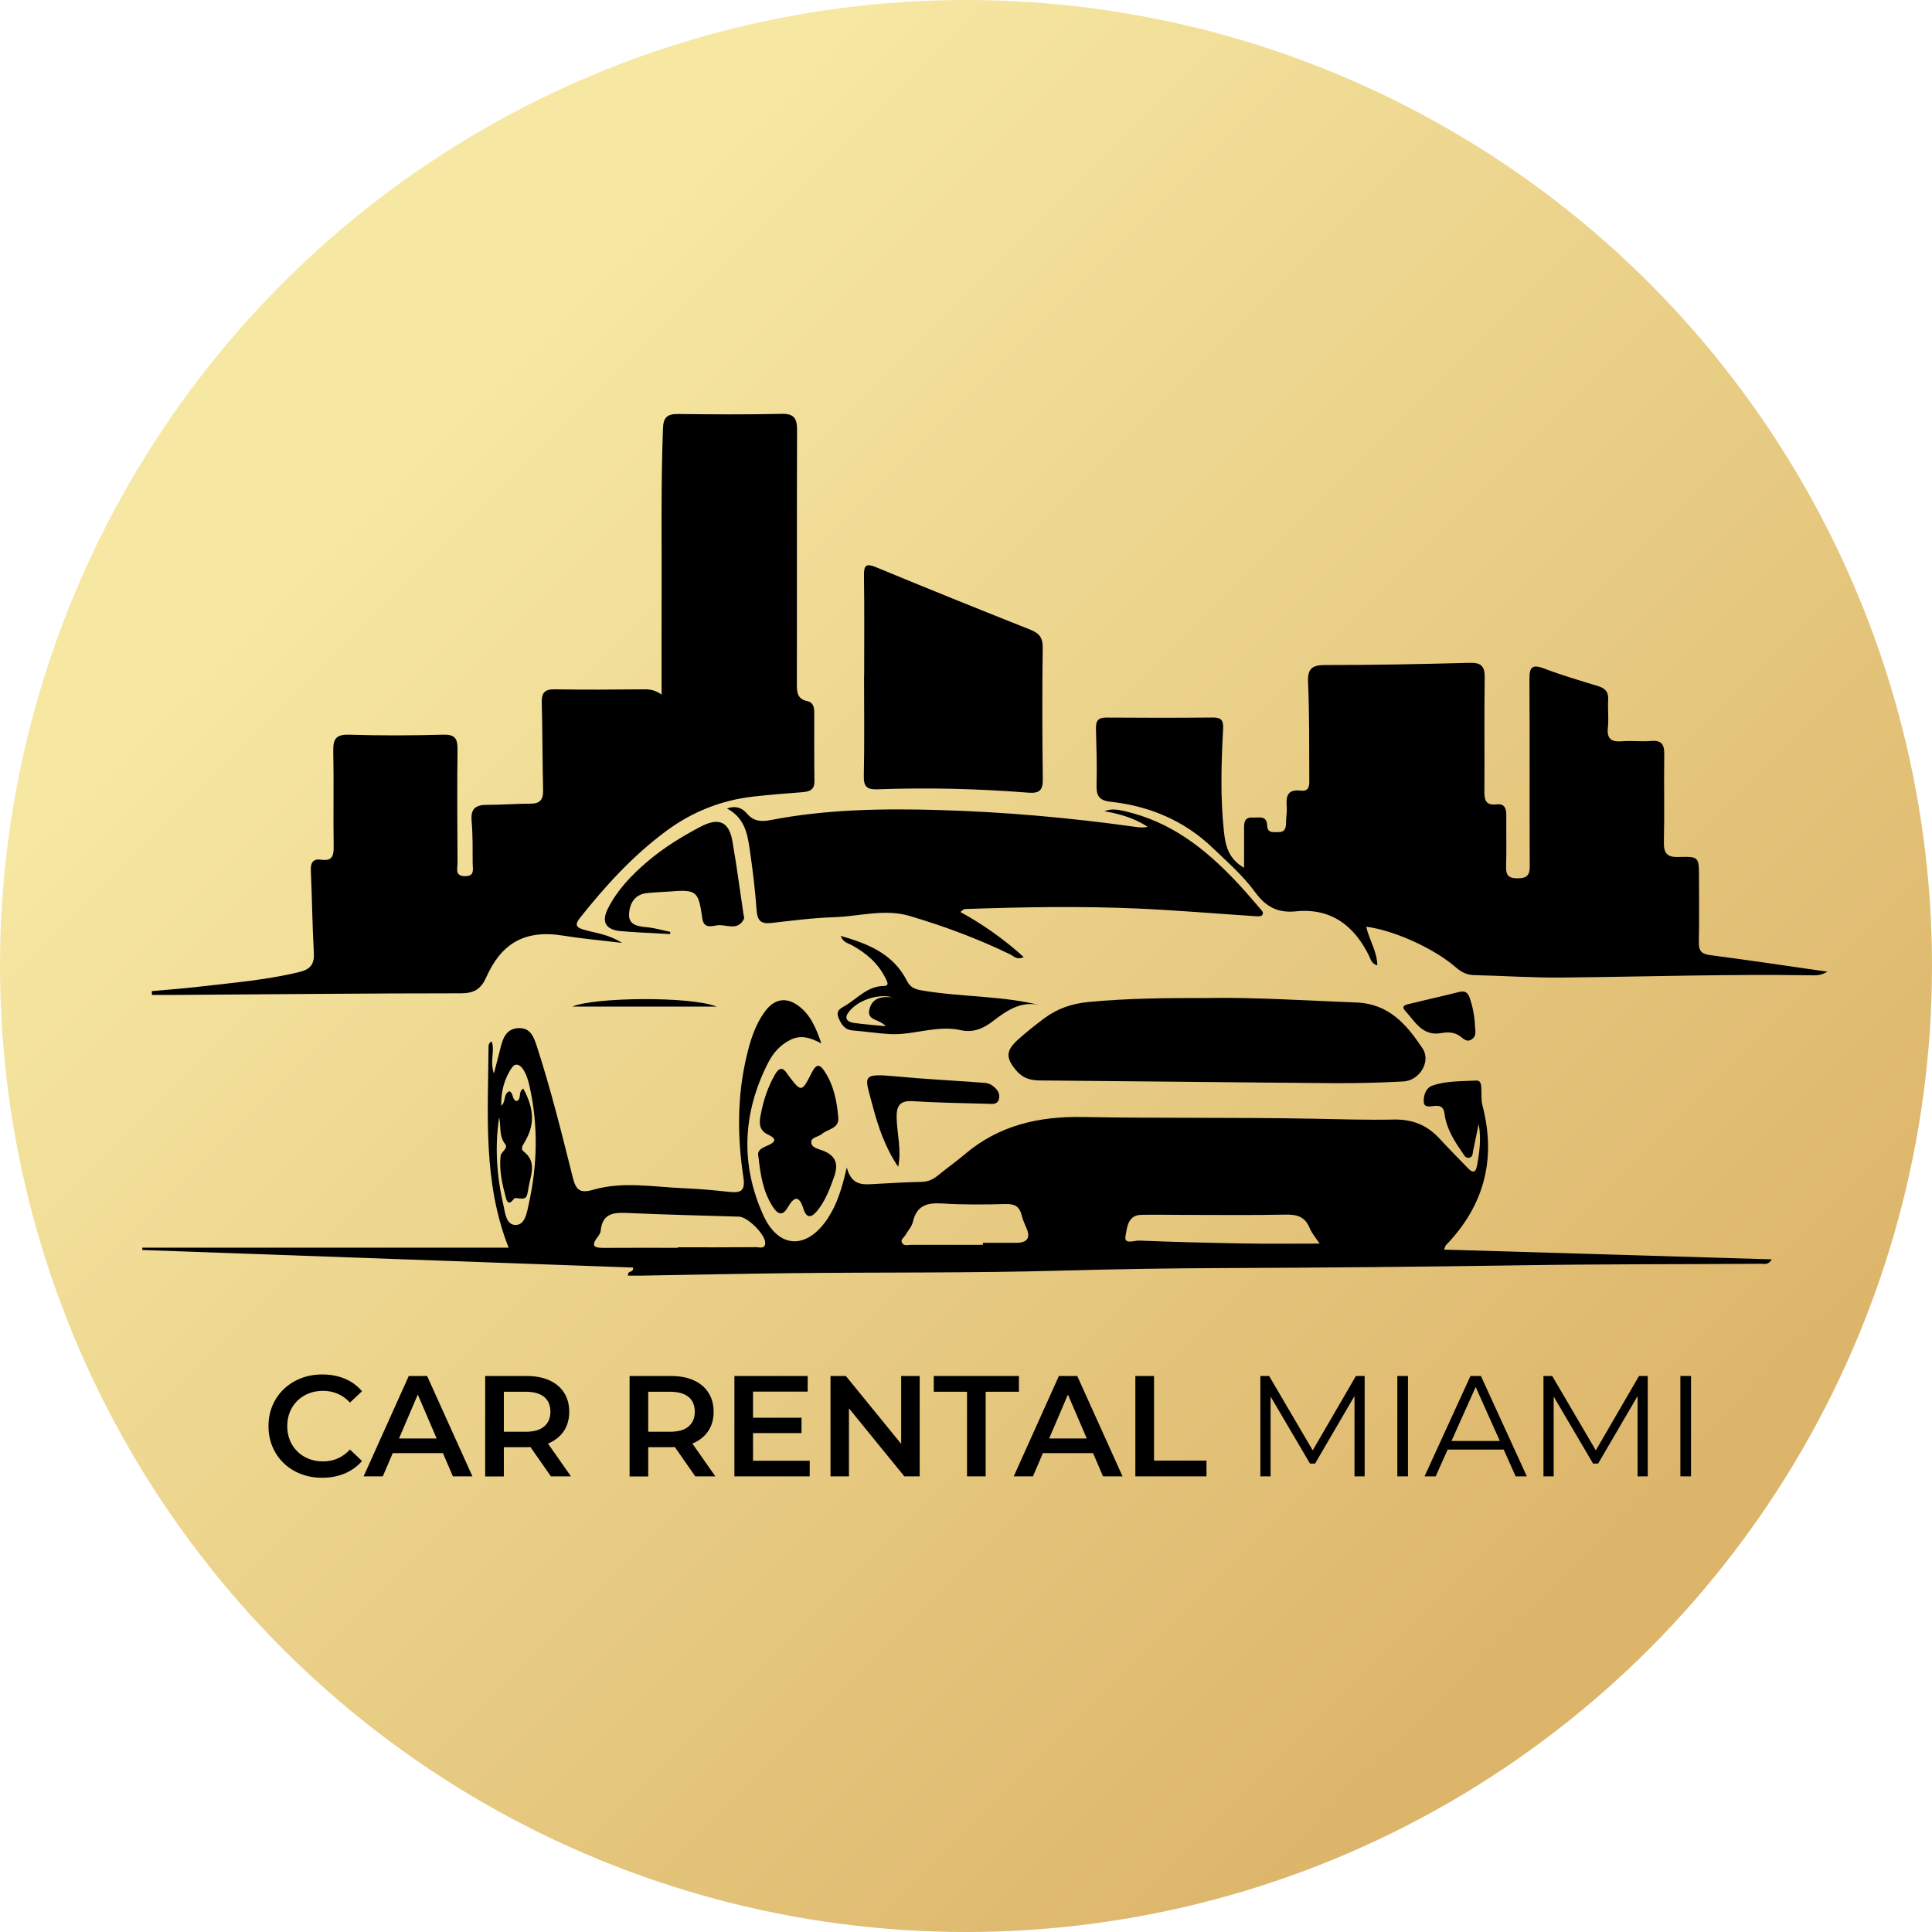 <?xml version="1.0" encoding="UTF-8"?><svg id="Capa_1" xmlns="http://www.w3.org/2000/svg" xmlns:xlink="http://www.w3.org/1999/xlink" viewBox="0 0 380 380"><defs><style>.cls-1{fill:url(#Degradado_sin_nombre_15);}</style><linearGradient id="Degradado_sin_nombre_15" x1="85.27" y1="85.27" x2="314.89" y2="314.89" gradientUnits="userSpaceOnUse"><stop offset="0" stop-color="#f6e7a2"/><stop offset="1" stop-color="#dcb56a"/></linearGradient></defs><circle class="cls-1" cx="190" cy="190" r="190"/><g><g><path d="M130.13,136.61c0-6.4-.02-12.38,0-18.35,.05-11.34-.16-22.69,.27-34.03,.08-2.15,.86-2.82,2.94-2.8,6.8,.08,13.6,.12,20.4-.03,2.5-.06,3.04,.95,3.03,3.22-.06,16.61,0,33.23-.04,49.84,0,1.67,.06,3.04,2.09,3.45,1.03,.21,1.33,1.11,1.33,2.11,0,4.54-.02,9.08,.04,13.62,.02,1.77-1.03,2.07-2.43,2.18-3.16,.24-6.32,.49-9.47,.84-6.35,.71-12.12,2.98-17.26,6.79-6.53,4.84-11.96,10.78-16.99,17.13-1.01,1.27-.73,1.83,.72,2.26,2.31,.68,4.79,.85,7.6,2.62-4.36-.53-7.94-.84-11.49-1.42-7.95-1.31-12.37,1.77-15.25,8.21-1.04,2.32-2.39,3.12-4.97,3.12-18.76,0-37.51,.2-56.27,.32-1.5,.01-3,0-4.5,0,0-.25-.01-.5-.02-.75,3.16-.29,6.33-.52,9.49-.89,6.56-.77,13.16-1.3,19.61-2.89,2.19-.54,2.9-1.61,2.77-3.83-.3-5.34-.35-10.7-.59-16.04-.07-1.63,.4-2.44,2.11-2.19,1.99,.29,2.4-.69,2.38-2.51-.1-6.26,.05-12.53-.08-18.79-.05-2.37,.46-3.38,3.12-3.3,6.16,.2,12.33,.17,18.49,0,2.38-.07,2.86,.81,2.83,2.97-.1,7.44-.03,14.89,0,22.33,0,1.06-.55,2.51,1.46,2.53,1.98,.02,1.53-1.37,1.52-2.47-.02-2.81,.04-5.64-.21-8.43-.22-2.52,.94-3.14,3.15-3.13,2.81,.01,5.61-.23,8.42-.23,1.88,0,2.53-.77,2.49-2.63-.14-5.71-.1-11.43-.26-17.15-.06-1.97,.49-2.74,2.57-2.71,5.89,.11,11.78,.05,17.68,0,1.12,0,2.14,.18,3.31,1.03Z"/><path d="M123.52,250.85c-.09-1.07,1.08-.39,1.01-1.54-32.11-1.15-64.32-2.3-96.54-3.45,0-.15,0-.31,0-.46H100.04c-5.07-12.88-4.05-26.14-3.95-39.31,0-.43-.03-.92,.62-1.25,.67,1.85-.4,3.81,.43,6.31,.55-2.11,.94-3.55,1.29-5,.47-1.94,1.15-3.8,3.49-3.93,2.44-.14,3.09,1.78,3.7,3.66,2.74,8.46,4.88,17.09,7.04,25.71,.61,2.42,1.34,3.2,4.02,2.42,5.86-1.7,11.89-.54,17.84-.3,2.99,.12,5.97,.4,8.94,.72,2.28,.24,3.16-.19,2.75-2.9-1.2-7.94-1.24-15.91,.64-23.8,.76-3.2,1.72-6.32,3.75-8.97,1.77-2.32,4.07-2.67,6.4-.96,2.27,1.66,3.4,4.05,4.55,7.43-2.36-1.27-4.15-1.64-6-.75-2.06,.99-3.5,2.63-4.49,4.59-4.99,9.81-5.47,19.91-.94,29.92,3.02,6.68,8.57,6.82,12.64,.72,1.88-2.81,2.85-6.01,3.79-10.08,.99,3.78,3.4,3.35,5.7,3.23,2.98-.16,5.97-.34,8.95-.4,1.27-.02,2.25-.43,3.21-1.21,1.75-1.44,3.61-2.74,5.34-4.21,6.73-5.73,14.59-7.5,23.25-7.34,14.95,.27,29.92,.05,44.87,.33,5.43,.1,10.87,.28,16.3,.17,3.63-.07,6.52,1.09,8.95,3.73,1.84,2,3.76,3.93,5.65,5.88,.95,.98,1.49,.8,1.74-.55,.5-2.69,.85-5.38,.32-8.18-.36,1.74-.72,3.49-1.08,5.23-.11,.51-.03,1.17-.67,1.37-.81,.25-1.1-.47-1.44-.96-1.61-2.33-3.13-4.72-3.51-7.59-.17-1.29-.65-1.69-1.9-1.62-.79,.04-2.13,.5-2.2-.81-.06-1.24,.41-2.73,1.71-3.18,2.76-.96,5.72-.82,8.61-.99,.95-.05,.98,.88,1.01,1.62,.05,1.08-.06,2.21,.21,3.24,2.76,10.54,.38,19.71-7.19,27.54-.11,.12-.14,.32-.36,.85,21.49,.64,42.84,1.27,64.47,1.92-.68,1.15-1.46,.87-2.1,.87-15.87,.1-31.73,.05-47.6,.3-19.3,.3-38.61,.47-57.92,.54-10.78,.04-21.57,.21-32.34,.51-17.58,.49-35.17,.3-52.76,.49-9.88,.11-19.75,.33-29.63,.49-.89,.01-1.77,0-2.65,0Zm136.04-6.25c-.67-1.01-1.52-1.97-1.98-3.09-.91-2.22-2.48-2.65-4.72-2.61-6.87,.14-13.74,.05-20.61,.05-2.62,0-5.25-.07-7.86,0-2.66,.08-2.73,2.71-3.02,4.2-.33,1.7,1.76,.82,2.7,.86,6.95,.28,13.9,.45,20.86,.57,4.83,.08,9.66,.02,14.65,.02Zm-126.27,.84s0-.07,0-.11c5.16,0,10.33,.02,15.49-.03,.6,0,1.61,.42,1.73-.72,.16-1.65-3.43-5.23-5.14-5.28-7.15-.21-14.3-.39-21.44-.7-2.82-.12-5.43-.29-5.79,3.52-.04,.42-.34,.85-.61,1.2-1.53,2-.33,2.13,1.36,2.12,4.8-.04,9.61-.01,14.41-.01Zm60.04-.59c0-.13,0-.26,0-.4,2.17,0,4.34,0,6.51,0q3.31,0,2.06-2.88c-.36-.83-.74-1.67-.95-2.54-.41-1.69-1.34-2.26-3.1-2.21-4.16,.11-8.34,.15-12.49-.11-2.96-.19-5.05,.35-5.8,3.6-.21,.93-.96,1.73-1.46,2.59-.3,.52-1.09,.93-.64,1.62,.39,.61,1.16,.32,1.77,.32,4.7,.02,9.4,0,14.11,0Zm-90.4-30.73c2.23,4.14,2.27,7.24,.15,10.71-.38,.61-.68,1.19-.06,1.67,2.63,2.05,1.36,4.6,.95,7.03-.39,2.38-.44,2.36-2.59,2.1-.17-.02-.4,.29-.56,.48-.77,.9-1.13,.18-1.29-.42-.73-2.72-1.38-5.45-1.07-8.31,.1-.9,1.58-1.47,.89-2.36-1.26-1.63-.78-3.5-1.17-5.26-.89,5.8-.48,11.54,.82,17.2,.36,1.58,.52,4.08,2.54,3.97,1.78-.1,2.11-2.53,2.47-4.16,1.69-7.61,1.86-15.26,.19-22.91-.27-1.25-.61-2.47-1.32-3.55-.59-.89-1.47-1.35-2.19-.32-1.57,2.26-2.16,4.82-2.1,7.5,.98-.78,.32-2.32,1.61-2.86,.9,.46,.42,1.73,1.46,1.94,1-.48,.18-1.79,1.24-2.44Z"/><path d="M359.4,191.14c-1.35,.77-2.27,.7-3.15,.69-16.32-.26-32.63,.28-48.94,.44-5.79,.06-11.59-.34-17.39-.48-1.46-.03-2.54-.62-3.62-1.56-4.28-3.72-12.14-7.25-17.58-7.96,.56,2.57,2.13,4.79,2.18,7.61-1.18-.33-1.33-1.29-1.69-2.02-2.96-5.92-7.54-9.3-14.33-8.61-3.6,.37-5.94-.93-8-3.76-2.35-3.22-5.39-5.87-8.27-8.64-5.65-5.44-12.49-8.31-20.18-9.16-2.29-.25-2.81-1.2-2.75-3.29,.1-3.72-.02-7.44-.12-11.16-.04-1.5,.49-2.11,2.04-2.1,6.98,.05,13.97,.06,20.95-.01,1.75-.02,2.11,.64,2.02,2.27-.36,6.7-.57,13.42,.16,20.12,.3,2.75,.83,5.36,3.96,7.16,0-2.79,.02-5.26,0-7.73-.01-1.2,.11-2.25,1.69-2.15,1.17,.07,2.77-.5,2.85,1.53,.06,1.57,1.11,1.31,2.1,1.34,1.4,.05,1.63-.77,1.62-1.92,0-1,.21-2,.14-2.99-.17-2.09,.06-3.58,2.8-3.25,1.79,.22,1.64-1.3,1.63-2.47-.04-6.26,.04-12.53-.24-18.79-.13-2.86,.84-3.45,3.52-3.45,9.42,.02,18.85-.18,28.27-.43,2.29-.06,2.98,.68,2.95,2.93-.11,7.45,0,14.89-.06,22.34-.02,1.76,.32,2.82,2.38,2.57,1.64-.2,1.94,.86,1.93,2.23-.03,3.36,.06,6.72-.04,10.08-.05,1.68,.57,2.23,2.2,2.23,1.67,0,2.46-.41,2.45-2.29-.06-12.26,.02-24.52-.06-36.78-.02-2.36,.43-3.13,2.89-2.19,3.47,1.32,7.04,2.37,10.59,3.45,1.42,.43,2.11,1.16,2.01,2.72-.11,1.81,.13,3.65-.06,5.44-.24,2.25,.7,2.86,2.77,2.7,1.89-.15,3.82,.1,5.71-.06,2.12-.19,2.64,.72,2.61,2.67-.09,5.72,.06,11.44-.07,17.16-.05,2.21,.54,3.06,2.87,2.99,4.02-.12,4.02,.01,4.03,3.92,0,4.27,.07,8.54-.03,12.8-.04,1.71,.49,2.35,2.22,2.58,7.54,.98,15.06,2.11,23.06,3.26Z"/><path d="M142.98,159.02c1.85-.64,3.08-.03,3.94,1,1.32,1.57,2.87,1.62,4.64,1.28,10.92-2.12,21.98-2.29,33.03-1.98,12.94,.37,25.85,1.51,38.68,3.31,.79,.11,1.59,.2,2.47,0-2.59-1.7-5.48-2.56-8.5-3.06,1.39-.58,2.57-.45,5.73,.43,8.63,2.42,15.16,7.93,21.06,14.35,1.29,1.4,2.51,2.86,3.76,4.3,.35,.4,.89,.84,.44,1.37-.21,.25-.83,.22-1.25,.19-7.59-.5-15.17-1.14-22.76-1.49-11.5-.53-23-.32-34.5,.08-.14,0-.28,.19-.83,.58,4.55,2.48,8.59,5.38,12.46,8.85-1.29,.68-1.97-.17-2.66-.51-6.37-3.1-13-5.55-19.77-7.56-4.91-1.46-9.88,.08-14.82,.24-4.16,.13-8.3,.68-12.44,1.14-1.97,.22-2.69-.44-2.84-2.47-.29-4.07-.79-8.13-1.38-12.16-.45-3.04-1.05-6.1-4.46-7.89Z"/><path d="M169.97,132.81c0-6.53,.06-13.06-.04-19.59-.03-2.13,.46-2.45,2.44-1.63,10.04,4.16,20.11,8.22,30.21,12.23,1.73,.69,2.54,1.51,2.51,3.53-.11,8.62-.11,17.24,.02,25.85,.04,2.37-.76,2.88-2.98,2.7-9.84-.78-19.7-1.01-29.57-.65-1.92,.07-2.71-.44-2.66-2.58,.14-6.62,.05-13.24,.05-19.86h.02Z"/><path d="M237.65,196.29c9.23-.15,19.18,.51,29.14,.89,6.44,.25,9.9,4.38,13,9.01,1.72,2.56-.55,6.35-3.76,6.52-4.61,.25-9.24,.36-13.86,.33-19.22-.14-38.43-.38-57.65-.53-1.84-.01-3.35-.45-4.58-1.89-2.16-2.52-2.16-3.95,.34-6.19,1.62-1.45,3.33-2.81,5.07-4.11,2.59-1.94,5.42-2.92,8.75-3.24,7.6-.73,15.2-.8,23.55-.78Z"/><path d="M149.19,227.57c-.38-1.28,.62-1.76,1.66-2.2,1.33-.56,2.3-1.23,.3-2.16-1.76-.82-1.88-2.07-1.56-3.79,.53-2.89,1.41-5.61,2.88-8.14,.78-1.34,1.54-1.41,2.37-.07,.05,.08,.11,.15,.16,.22,2.6,3.45,2.67,3.49,4.68-.49,.93-1.84,1.62-1.61,2.57-.12,1.77,2.75,2.38,5.87,2.63,9.03,.17,2.14-2.07,2.2-3.23,3.19-.67,.57-2.03,.63-2.08,1.53-.06,1.17,1.34,1.38,2.17,1.7,2.66,1.01,3.25,2.62,2.29,5.28-.84,2.32-1.67,4.58-3.23,6.52-1.16,1.44-2.14,1.7-2.79-.36-.85-2.69-1.84-2.36-3.07-.23-1.04,1.79-1.98,1.37-2.96-.16-1.88-2.92-2.41-6.21-2.79-9.72Z"/><path d="M131.81,183.72c-3.24-.19-6.48-.3-9.71-.58-2.96-.26-3.87-1.78-2.52-4.46,1.82-3.61,4.59-6.51,7.63-9.11,3.24-2.78,6.87-5.03,10.65-7,3.53-1.84,5.52-.95,6.19,2.85,.85,4.82,1.47,9.67,2.2,14.51,.04,.27,.18,.59,.08,.8-1.23,2.5-3.5,1.02-5.28,1.27-1.03,.14-2.61,.73-2.91-1.34-.79-5.53-1.09-5.73-6.72-5.29-1.44,.11-2.9,.13-4.33,.31-2.31,.3-3.23,2.08-3.36,4.02-.15,2.12,1.53,2.5,3.33,2.65,1.6,.14,3.18,.61,4.76,.93,0,.14,0,.29,0,.43Z"/><path d="M205.18,197.87c-4.11-1.29-7.09,.83-9.95,3.03-1.91,1.47-3.91,2.25-6.27,1.72-4.72-1.05-9.26,1.02-13.92,.77-2.44-.13-4.86-.52-7.3-.71-1.65-.13-2.3-1.24-2.83-2.55-.62-1.52,.7-1.9,1.54-2.44,2.33-1.48,4.25-3.71,7.37-3.76,1.27-.02,.59-1.03,.3-1.62-1.43-2.87-3.75-4.84-6.51-6.37-.75-.42-1.75-.53-2.26-1.86,5.5,1.56,10.34,3.58,13,8.78,.68,1.33,1.51,1.69,2.89,1.93,7.94,1.38,16.07,.99,23.94,3.07Zm-30.98,3.97c-1.24-1.49-3.78-1.02-3.19-3.34,.59-2.33,2.49-2.54,4.53-2.34-2.9-.8-7.04,.64-8.71,3.04-.88,1.27,.03,1.83,1.11,1.99,1.94,.28,3.9,.41,6.26,.65Z"/><path d="M176.66,229.49c-2.52-3.7-3.94-7.85-5.05-12.09-1.54-5.87-2.41-6.35,4.94-5.66,5.31,.5,10.64,.77,15.96,1.16,.89,.07,1.83,.02,2.61,.58,.94,.67,1.69,1.54,1.35,2.73-.32,1.13-1.44,.91-2.31,.89-4.88-.14-9.76-.2-14.63-.51-2.69-.18-3.24,1.08-3.17,3.38,.1,3.15,.98,6.26,.3,9.53Z"/><path d="M290.11,201.86c.05,.89,.35,1.83-.55,2.5-1.01,.75-1.66,0-2.38-.54-1.11-.84-2.45-.85-3.66-.63-3.77,.69-5.22-2.3-7.17-4.42-.9-.98,.31-1.18,.91-1.33,3.25-.81,6.52-1.52,9.76-2.34,1.14-.29,1.68,.13,2.04,1.15,.64,1.81,.97,3.67,1.05,5.59Z"/><path d="M140.97,197.98h-28.4c4.24-1.83,23.08-2.08,28.4,0Z"/></g><g><path d="M63.36,290.66c-1.5,0-2.9-.25-4.19-.75-1.29-.5-2.41-1.2-3.36-2.12-.95-.91-1.69-1.99-2.21-3.23-.53-1.24-.79-2.6-.79-4.06s.26-2.82,.79-4.06c.53-1.24,1.27-2.32,2.23-3.23s2.08-1.62,3.36-2.12c1.28-.5,2.68-.75,4.2-.75,1.62,0,3.09,.28,4.43,.83,1.33,.55,2.46,1.38,3.38,2.47l-2.37,2.23c-.71-.77-1.51-1.35-2.4-1.73-.88-.38-1.84-.58-2.88-.58s-1.98,.17-2.83,.51c-.86,.34-1.6,.82-2.23,1.44-.63,.62-1.12,1.35-1.47,2.2-.35,.85-.52,1.78-.52,2.79s.17,1.95,.52,2.79c.35,.85,.84,1.58,1.47,2.2,.63,.62,1.37,1.1,2.23,1.44,.86,.34,1.8,.51,2.83,.51s1.99-.19,2.88-.58c.88-.38,1.68-.97,2.4-1.76l2.37,2.26c-.92,1.07-2.05,1.89-3.38,2.45-1.34,.56-2.82,.85-4.46,.85Z"/><path d="M71.52,290.38l8.88-19.74h3.61l8.91,19.74h-3.84l-7.64-17.8h1.47l-7.62,17.8h-3.78Zm4.09-4.57l.99-2.88h10.66l.99,2.88h-12.64Z"/><path d="M95.43,290.38v-19.74h8.12c1.75,0,3.25,.28,4.5,.85,1.25,.56,2.21,1.37,2.89,2.43,.68,1.05,1.02,2.3,1.02,3.75s-.34,2.69-1.02,3.74c-.68,1.04-1.64,1.84-2.89,2.4-1.25,.55-2.75,.83-4.5,.83h-6.09l1.64-1.66v7.42h-3.67Zm3.67-7.02l-1.64-1.75h5.92c1.62,0,2.83-.35,3.65-1.04,.82-.7,1.23-1.66,1.23-2.9s-.41-2.23-1.23-2.91-2.04-1.02-3.65-1.02h-5.92l1.64-1.8v11.42Zm9.25,7.02l-4.99-7.16h3.92l5.02,7.16h-3.95Z"/><path d="M123.83,290.38v-19.74h8.12c1.75,0,3.25,.28,4.5,.85,1.25,.56,2.21,1.37,2.89,2.43,.68,1.05,1.02,2.3,1.02,3.75s-.34,2.69-1.02,3.74c-.68,1.04-1.64,1.84-2.89,2.4-1.25,.55-2.75,.83-4.5,.83h-6.09l1.64-1.66v7.42h-3.67Zm3.67-7.02l-1.64-1.75h5.92c1.62,0,2.83-.35,3.65-1.04,.82-.7,1.23-1.66,1.23-2.9s-.41-2.23-1.23-2.91-2.04-1.02-3.65-1.02h-5.92l1.64-1.8v11.42Zm9.25,7.02l-4.99-7.16h3.92l5.02,7.16h-3.95Z"/><path d="M148.12,287.31h11.14v3.07h-14.81v-19.74h14.41v3.07h-10.75v13.59Zm-.28-8.46h9.81v3.02h-9.81v-3.02Z"/><path d="M163.35,290.38v-19.74h3.02l12.38,15.2h-1.5v-15.2h3.64v19.74h-3.02l-12.38-15.2h1.49v15.2h-3.64Z"/><path d="M190.2,290.38v-16.64h-6.54v-3.1h16.75v3.1h-6.54v16.64h-3.67Z"/><path d="M199.39,290.38l8.88-19.74h3.61l8.91,19.74h-3.84l-7.64-17.8h1.47l-7.61,17.8h-3.78Zm4.09-4.57l.99-2.88h10.66l.99,2.88h-12.64Z"/><path d="M223.31,290.38v-19.74h3.67v16.64h10.32v3.1h-13.99Z"/><path d="M247.9,290.38v-19.74h1.72l9.03,15.4h-.9l8.94-15.4h1.72v19.74h-2v-16.61h.48l-8.24,14.1h-.99l-8.29-14.1h.54v16.61h-2Z"/><path d="M274.84,290.38v-19.74h2.09v19.74h-2.09Z"/><path d="M280.19,290.38l9.03-19.74h2.06l9.03,19.74h-2.2l-8.29-18.53h.85l-8.29,18.53h-2.17Zm3.55-5.27l.62-1.69h11.48l.62,1.69h-12.72Z"/><path d="M303.58,290.38v-19.74h1.72l9.03,15.4h-.9l8.94-15.4h1.72v19.74h-2v-16.61h.48l-8.24,14.1h-.99l-8.29-14.1h.54v16.61h-2Z"/><path d="M330.51,290.38v-19.74h2.09v19.74h-2.09Z"/></g></g></svg>